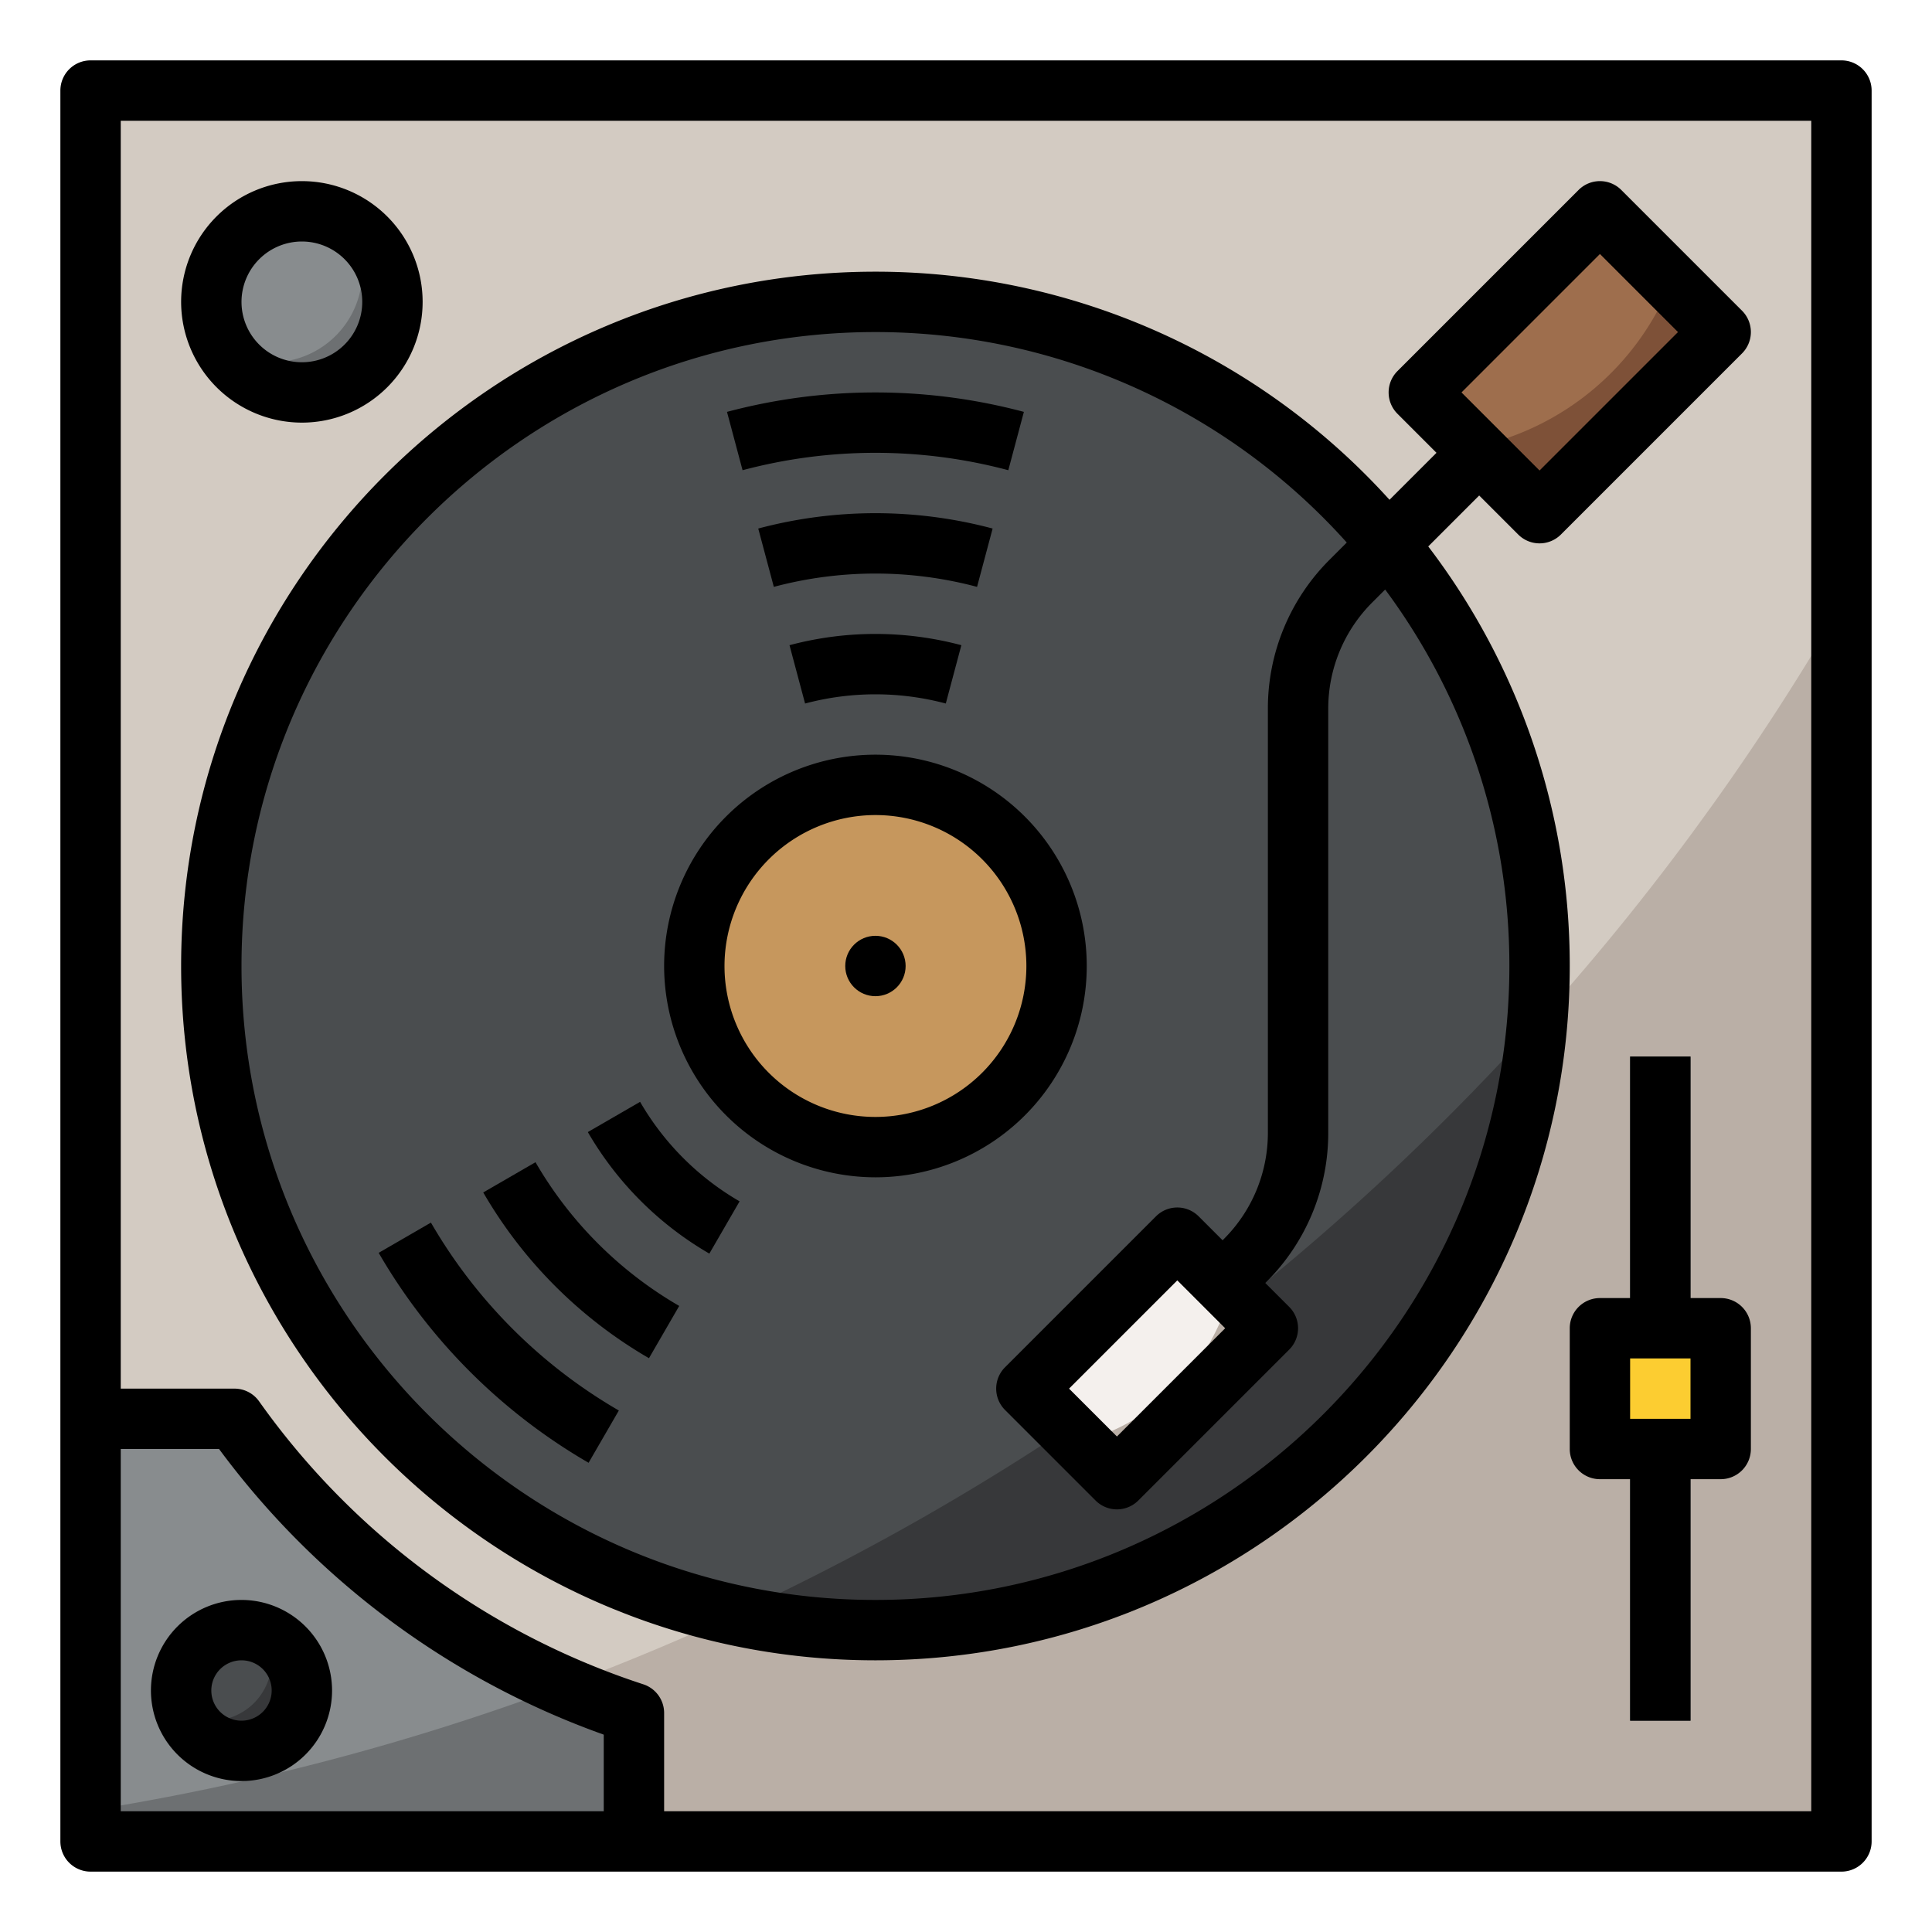 <svg height="512" viewBox="0 0 512 512" width="512" xmlns="http://www.w3.org/2000/svg"><g id="filled_outline" data-name="filled outline"><path d="m24 24h464v464h-464z" fill="#d3cbc2"/><path d="m24 479.789v8.211h464v-327.606c-96.93 167.291-265.641 287.797-464 319.395z" fill="#baafa6"/><circle cx="232" cy="256" fill="#4a4d4f" r="176"/><path d="m194.456 427.973a176.1 176.1 0 0 0 212.892-156.873 657.891 657.891 0 0 1 -212.892 156.873z" fill="#37383a"/><path d="m432 280h16v176h-16z" fill="#4a4d4f"/><path d="m168 453.963a208.4 208.4 0 0 1 -105.859-77.963h-38.141v112h144z" fill="#888c8e"/><path d="m24 479.789v8.211h144v-34.038q-9.625-3.109-18.819-7.121a651.372 651.372 0 0 1 -125.181 32.948z" fill="#6d7072"/><path d="m382.059 73.373h67.882v45.255h-67.882z" fill="#9e6e4d" transform="matrix(.707 -.707 .707 .707 53.961 322.274)"/><path d="m442.818 74.818a72.112 72.112 0 0 1 -52.286 43.714l17.468 17.468 48-48z" fill="#7e5138"/><path d="m275.716 343.029h56.569v33.941h-56.569z" fill="#f4f0ed" transform="matrix(.707 -.707 .707 .707 -165.519 320.402)"/><path d="m326.184 342.184a56.1 56.1 0 0 1 -40 40l9.816 9.816 40-40z" fill="#baafa6"/><circle cx="80" cy="80" fill="#888c8e" r="24"/><path d="m92.494 59.506a24 24 0 0 1 -32.988 32.988 24 24 0 1 0 32.988-32.988z" fill="#6d7072"/><circle cx="64" cy="448" fill="#4a4d4f" r="16"/><path d="m70.575 433.425a15.979 15.979 0 0 1 -21.15 21.15 15.993 15.993 0 1 0 21.15-21.15z" fill="#37383a"/><circle cx="232" cy="256" fill="#c6975d" r="48"/><path d="m488 16h-464a8 8 0 0 0 -8 8v464a8 8 0 0 0 8 8h464a8 8 0 0 0 8-8v-464a8 8 0 0 0 -8-8zm-456 464v-96h26.051a217.805 217.805 0 0 0 101.949 75.7v20.3zm448 0h-304v-26.037a8 8 0 0 0 -5.54-7.612 201.471 201.471 0 0 1 -101.789-74.972 8 8 0 0 0 -6.53-3.379h-30.141v-336h448z"/><path d="m232 440c101.458 0 184-82.542 184-184a183.047 183.047 0 0 0 -37.5-111.188l13.5-13.5 10.343 10.343a8 8 0 0 0 11.314 0l48-48a8 8 0 0 0 0-11.314l-32-32a8 8 0 0 0 -11.314 0l-48 48a8 8 0 0 0 0 11.314l10.343 10.345-12.451 12.45a183.57 183.57 0 0 0 -136.235-60.45c-101.458 0-184 82.542-184 184s82.542 184 184 184zm192-372.687 20.687 20.687-36.687 36.687-20.687-20.687zm-192 20.687a167.615 167.615 0 0 1 124.907 55.778l-4.506 4.506a55.637 55.637 0 0 0 -16.4 39.6v112.234a39.733 39.733 0 0 1 -11.717 28.282l-.284.285-6.343-6.343a8 8 0 0 0 -11.314 0l-40 40a8 8 0 0 0 0 11.314l24 24a8 8 0 0 0 11.314 0l40-40a8 8 0 0 0 0-11.314l-6.343-6.342.285-.284a55.637 55.637 0 0 0 16.4-39.6v-112.234a39.733 39.733 0 0 1 11.717-28.282l3.366-3.366a167.107 167.107 0 0 1 32.918 99.766c0 92.636-75.364 168-168 168s-168-75.364-168-168 75.364-168 168-168zm92.687 264-28.687 28.687-12.687-12.687 28.687-28.687z"/><path d="m232 312a56 56 0 1 0 -56-56 56.063 56.063 0 0 0 56 56zm0-96a40 40 0 1 1 -40 40 40.045 40.045 0 0 1 40-40z"/><path d="m64 424a24 24 0 1 0 24 24 24.028 24.028 0 0 0 -24-24zm0 32a8 8 0 1 1 8-8 8.009 8.009 0 0 1 -8 8z"/><path d="m80 112a32 32 0 1 0 -32-32 32.036 32.036 0 0 0 32 32zm0-48a16 16 0 1 1 -16 16 16.019 16.019 0 0 1 16-16z"/><path d="m155.981 387.653 8.019-13.853a136.711 136.711 0 0 1 -49.8-49.8l-13.849 8.014a152.778 152.778 0 0 0 55.63 55.639z"/><path d="m171.983 359.936 8.017-13.85a104.558 104.558 0 0 1 -38.086-38.086l-13.85 8.012a120.612 120.612 0 0 0 43.919 43.924z"/><path d="m187.986 332.219 8.014-13.85a72.379 72.379 0 0 1 -26.368-26.369l-13.85 8.012a88.434 88.434 0 0 0 32.204 32.207z"/><path d="m267.213 124.613 4.127-15.459a152.781 152.781 0 0 0 -78.68 0l4.127 15.459a136.719 136.719 0 0 1 70.426 0z"/><path d="m263.056 140.068a120.621 120.621 0 0 0 -62.112 0l4.127 15.459a104.559 104.559 0 0 1 53.858 0z"/><path d="m209.228 170.983 4.126 15.459a72.425 72.425 0 0 1 37.291 0l4.126-15.459a88.447 88.447 0 0 0 -45.543 0z"/><circle cx="232" cy="256" r="8"/><path d="m424 352h32v32h-32z" fill="#fccd31"/><path d="m456 344h-8v-64h-16v64h-8a8 8 0 0 0 -8 8v32a8 8 0 0 0 8 8h8v64h16v-64h8a8 8 0 0 0 8-8v-32a8 8 0 0 0 -8-8zm-8 32h-16v-16h16z"/></g></svg>
